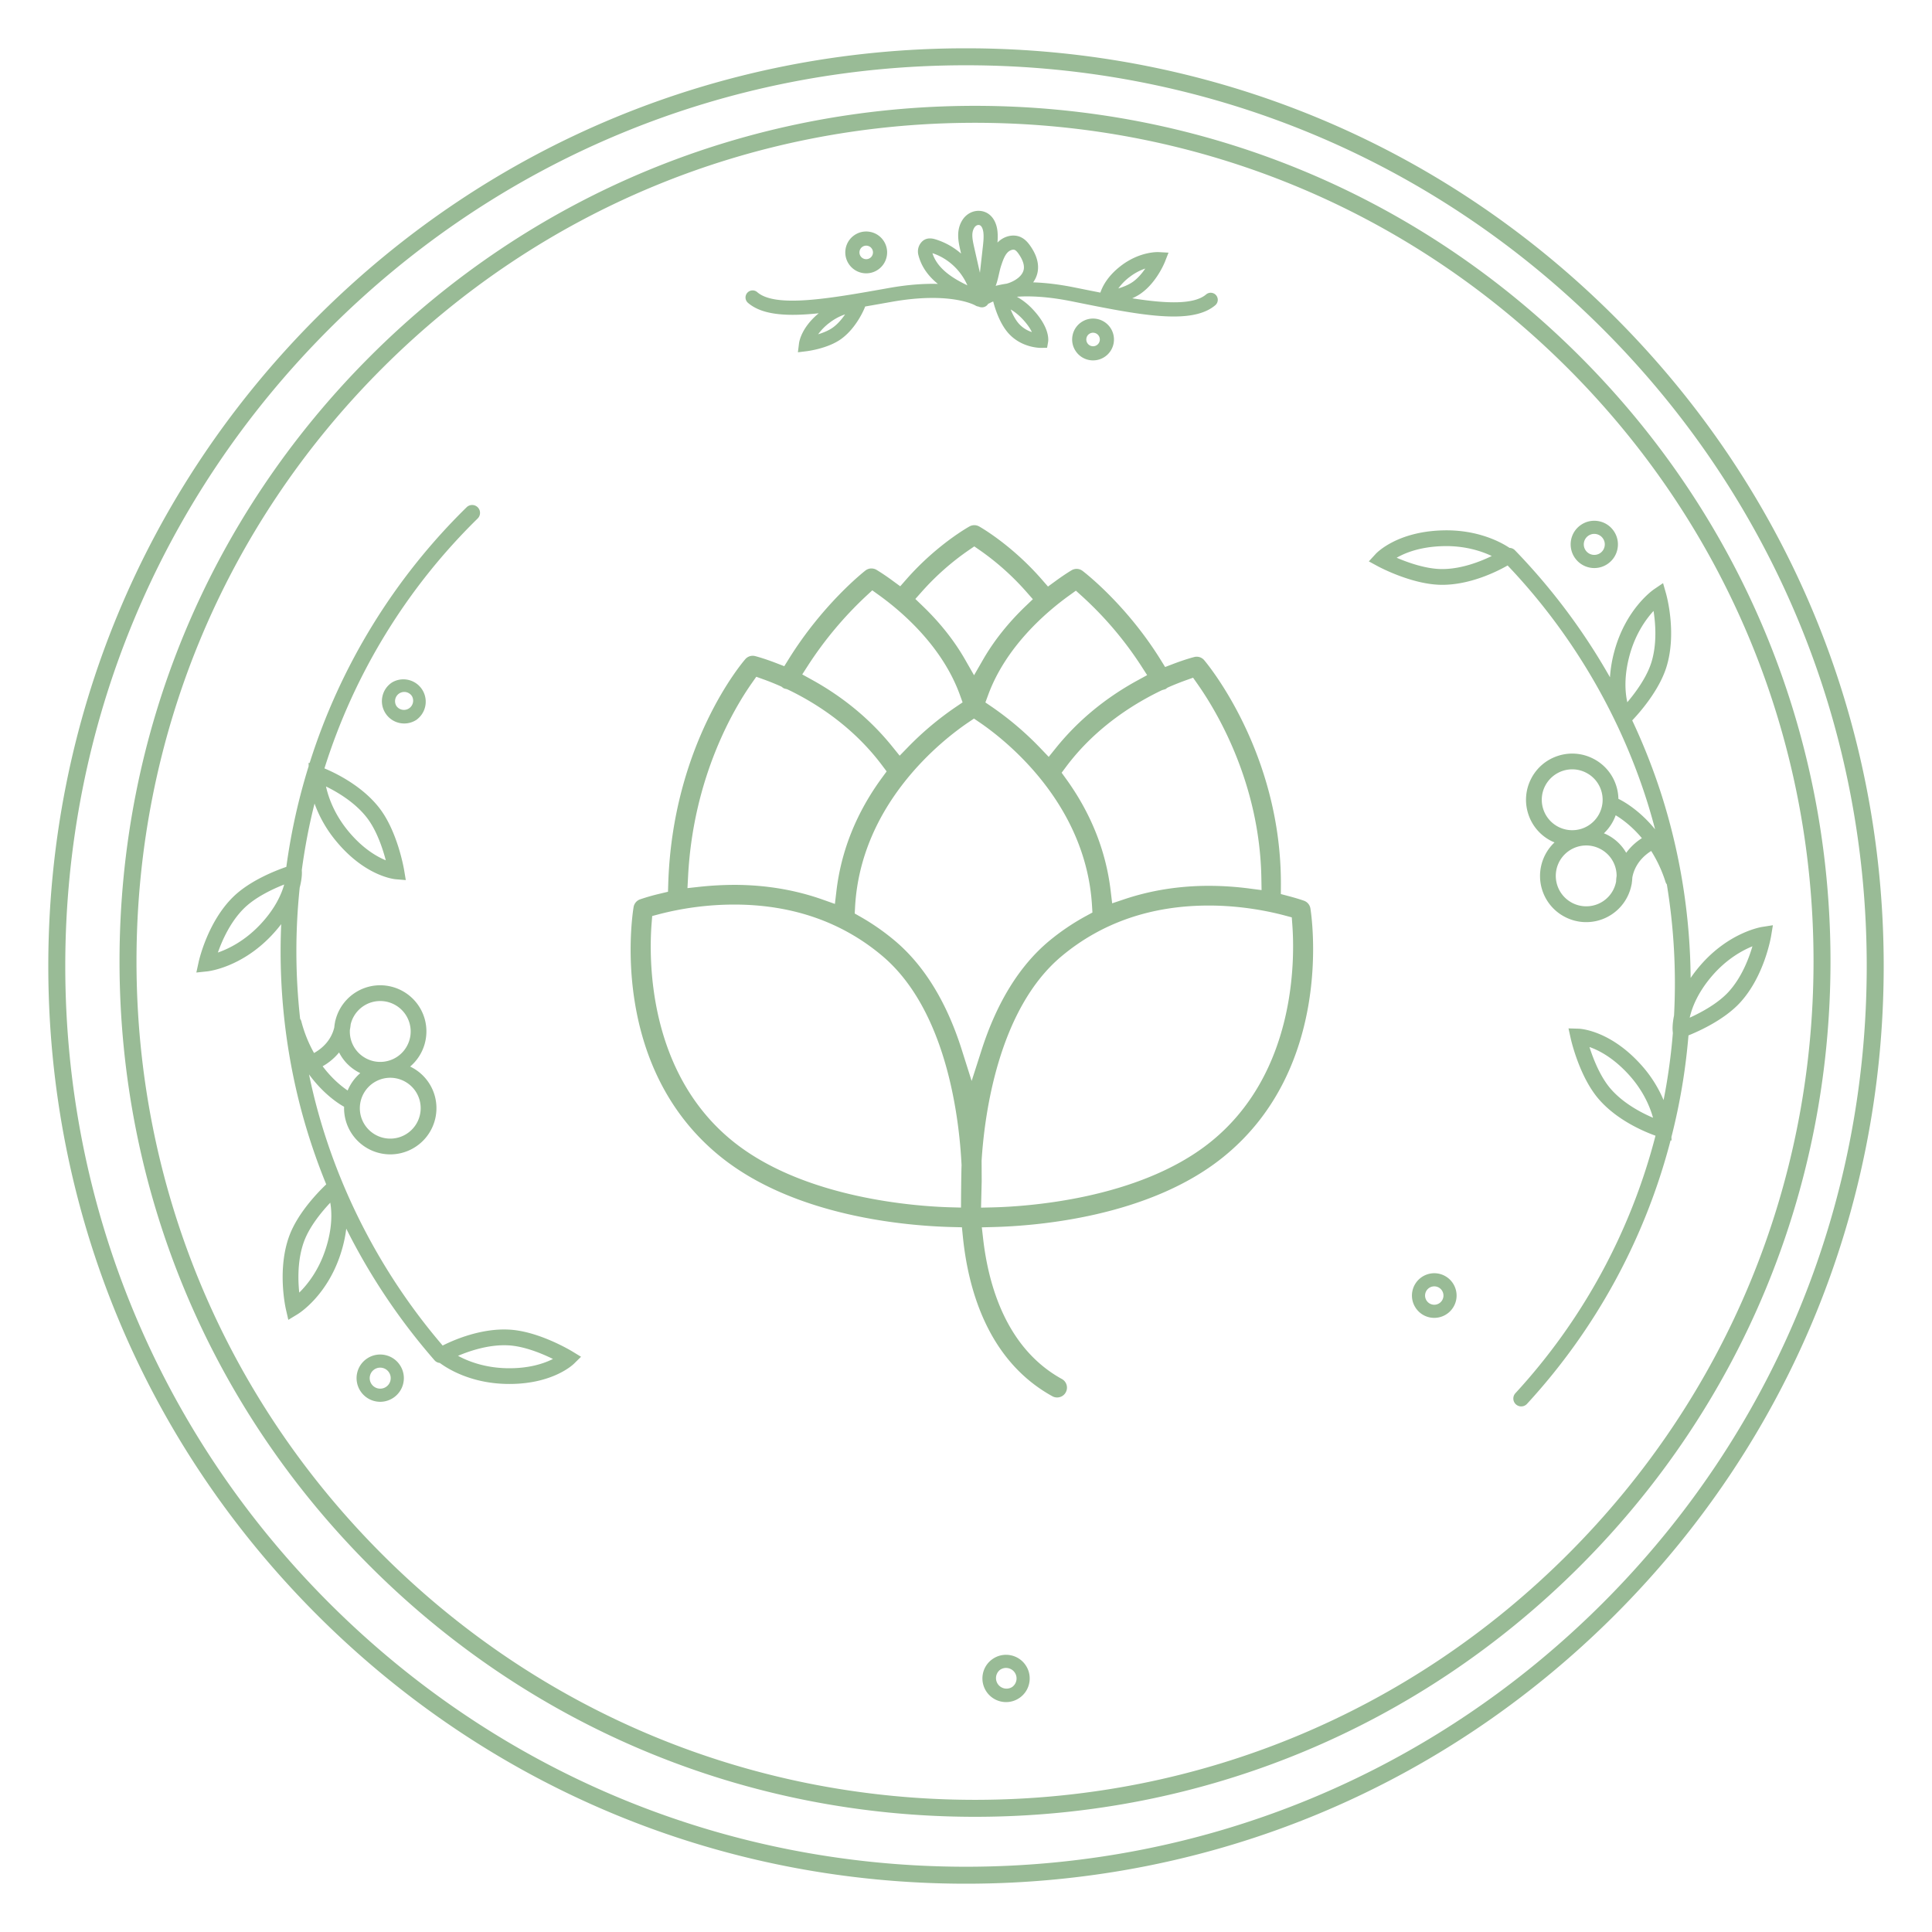 <svg data-bbox="5 5 190 190" viewBox="0 0 200 200" height="200" width="200" xmlns="http://www.w3.org/2000/svg" data-type="color">
    <g>
        <path d="M167.175 32.825C149.232 14.882 125.375 5 100 5s-49.232 9.882-67.175 27.825S5 74.625 5 100s9.882 49.232 27.825 67.175S74.625 195 100 195s49.232-9.882 67.175-27.825S195 125.375 195 100s-9.882-49.232-27.825-67.175zm-1.242 133.108c-17.612 17.611-41.027 27.31-65.933 27.31s-48.322-9.699-65.933-27.31C16.456 148.322 6.757 124.906 6.757 100s9.699-48.322 27.31-65.933C51.678 16.456 75.094 6.757 100 6.757s48.322 9.699 65.933 27.31c17.611 17.612 27.31 41.027 27.31 65.933s-9.699 48.322-27.31 65.933zm-2.38-129.038c-16.727-16.727-38.966-25.939-62.621-25.939s-45.894 9.212-62.621 25.939C21.585 53.621 12.373 75.86 12.373 99.515s9.212 45.894 25.938 62.621c16.727 16.727 38.966 25.939 62.621 25.939s45.894-9.212 62.621-25.939 25.939-38.966 25.939-62.621-9.212-45.894-25.939-62.62zm-1.242 123.999c-16.395 16.395-38.193 25.424-61.379 25.424s-44.984-9.029-61.379-25.424C23.158 144.499 14.13 122.701 14.13 99.515s9.029-44.984 25.424-61.379c16.395-16.395 38.193-25.424 61.379-25.424s44.984 9.029 61.379 25.424c16.395 16.395 25.424 38.193 25.424 61.379s-9.03 44.984-25.425 61.379zm20.101-64.939c-.14.022-3.477.58-6.428 4.019-.369.431-.69.853-.97 1.263a64.174 64.174 0 0 0-3.036-19.022 63.992 63.992 0 0 0-3.011-7.639c.722-.758 2.776-3.066 3.54-5.518 1.099-3.525.009-7.441-.038-7.606l-.309-1.086-.933.634c-.118.08-2.896 2.009-4.097 6.378a13.628 13.628 0 0 0-.467 2.733 64.857 64.857 0 0 0-9.837-13.148.809.809 0 0 0-.56-.246c-.838-.559-3.284-1.929-6.982-1.811-4.714.143-6.789 2.344-6.875 2.438l-.708.77.92.499c.144.078 3.571 1.916 6.64 1.928h.034c2.947 0 5.714-1.398 6.773-2.003 6.518 6.85 11.479 15.194 14.358 24.175.333 1.038.633 2.087.91 3.142-1.703-2.094-3.451-2.994-3.799-3.159a4.771 4.771 0 0 0-.247-1.421 4.747 4.747 0 0 0-2.403-2.76 4.747 4.747 0 0 0-3.651-.253 4.747 4.747 0 0 0-2.76 2.403 4.751 4.751 0 0 0-.253 3.651 4.747 4.747 0 0 0 2.403 2.76c.098.049.199.086.298.128a4.783 4.783 0 0 0-1.254 4.992 4.747 4.747 0 0 0 2.403 2.76 4.756 4.756 0 0 0 3.65.254 4.783 4.783 0 0 0 3.171-3.629.82.82 0 0 0 .032-.192c.027-.177.043-.356.05-.537.113-.656.52-1.857 1.955-2.76a13.734 13.734 0 0 1 1.483 3.204c.03.095.078.18.136.254.736 4.473.987 9.032.746 13.574-.193.934-.149 1.52-.144 1.575l.022.246a62.416 62.416 0 0 1-.67 5.358c-.09.529-.188 1.055-.291 1.58a13.013 13.013 0 0 0-2.454-3.792c-3.195-3.471-6.217-3.598-6.344-3.601l-1.045-.031.225 1.021c.035.16.889 3.954 2.89 6.281 1.887 2.195 4.689 3.376 5.892 3.807a62.376 62.376 0 0 1-14.502 26.656.815.815 0 1 0 1.2 1.104 64.003 64.003 0 0 0 14.864-27.285l.101.029-.014-.37a64.711 64.711 0 0 0 1.087-5.127c.304-1.788.526-3.587.678-5.391 1.133-.457 3.722-1.631 5.342-3.395 2.499-2.719 3.184-6.725 3.212-6.895l.184-1.114-1.117.175zm-13.71-28.145c.608-2.213 1.685-3.708 2.473-4.566.208 1.329.366 3.432-.225 5.328-.491 1.574-1.665 3.149-2.492 4.125-.226-1.014-.363-2.676.244-4.887zm-19.407-8.901h-.028c-1.653-.006-3.511-.669-4.685-1.172.893-.515 2.432-1.13 4.752-1.2 2.293-.069 4.039.52 5.092 1.021-1.205.585-3.154 1.351-5.131 1.351zm10.474 24.886a3.134 3.134 0 0 1 .166-2.406 3.162 3.162 0 0 1 2.823-1.748c.481 0 .958.111 1.401.332a3.132 3.132 0 0 1 1.583 1.819 3.153 3.153 0 0 1-1.985 3.988 3.154 3.154 0 0 1-3.988-1.985zm5.435 9.865a3.153 3.153 0 0 1-3.822-4.39 3.162 3.162 0 0 1 2.823-1.748c.481 0 .958.111 1.401.332a3.132 3.132 0 0 1 1.745 2.833 4.444 4.444 0 0 0-.051.558 3.13 3.13 0 0 1-2.096 2.415zm3.14-5.378a4.746 4.746 0 0 0-2.011-1.888c-.097-.048-.197-.088-.296-.13a4.817 4.817 0 0 0 1.217-1.867c.577.344 1.642 1.085 2.715 2.37a6.047 6.047 0 0 0-1.625 1.515zm-1.623 24.414c-1.078-1.254-1.793-3.092-2.181-4.309.974.338 2.446 1.099 4.018 2.806 1.554 1.689 2.251 3.394 2.562 4.517-1.237-.528-3.104-1.508-4.399-3.014zm12.21-10.011c-1.115 1.214-2.85 2.137-4.014 2.667.227-1.014.812-2.575 2.305-4.315 1.496-1.743 3.109-2.635 4.188-3.075-.377 1.288-1.13 3.254-2.479 4.723zM164.63 58.769a2.428 2.428 0 0 0 1.826-.417c.533-.378.887-.941.996-1.586a2.435 2.435 0 0 0-.417-1.826 2.427 2.427 0 0 0-1.586-.996 2.428 2.428 0 0 0-1.825.417 2.427 2.427 0 0 0-.996 1.586 2.45 2.45 0 0 0 2.002 2.822zm-.662-2.595c.049-.286.206-.537.443-.705.237-.168.525-.235.811-.185.286.049.537.206.705.443.168.237.234.525.185.811a1.083 1.083 0 0 1-.443.705 1.088 1.088 0 0 1-1.701-1.069zm-15.106 75.662a2.315 2.315 0 0 0-2.665 1.891 2.297 2.297 0 0 0 .394 1.724 2.295 2.295 0 0 0 1.886.974 2.314 2.314 0 0 0 2.277-1.924 2.315 2.315 0 0 0-1.892-2.665zm.551 2.438a.951.951 0 1 1-1.876-.318.951.951 0 0 1 1.876.318zm-96.687 3.368c-2.958-.167-5.81 1.096-6.902 1.648-6.155-7.178-10.678-15.766-13.088-24.885a60.786 60.786 0 0 1-.746-3.185c1.592 2.179 3.292 3.169 3.631 3.351-.015.472.04.954.173 1.432a4.79 4.79 0 0 0 4.608 3.498 4.783 4.783 0 0 0 4.604-6.065 4.77 4.77 0 0 0-2.547-3.025 4.785 4.785 0 0 0 1.509-4.92 4.787 4.787 0 0 0-5.889-3.322 4.784 4.784 0 0 0-3.354 3.458.812.812 0 0 0-.043.192 4.768 4.768 0 0 0-.077.534c-.147.649-.616 1.827-2.096 2.655a13.728 13.728 0 0 1-1.315-3.277.804.804 0 0 0-.123-.259 63.129 63.129 0 0 1-.044-13.597c.241-.922.227-1.511.225-1.565l-.009-.247c.24-1.783.553-3.558.946-5.317.117-.523.243-1.043.373-1.562a13.01 13.01 0 0 0 2.255 3.913c3.011 3.631 6.022 3.914 6.149 3.924l1.042.085-.172-1.032c-.027-.162-.683-3.994-2.561-6.423-1.771-2.29-4.508-3.614-5.688-4.106a62.375 62.375 0 0 1 15.861-25.871.814.814 0 1 0-1.142-1.164 64 64 0 0 0-16.254 26.48l-.099-.034-.005.37a64.903 64.903 0 0 0-1.351 5.064 63.995 63.995 0 0 0-.955 5.349c-1.155.397-3.801 1.436-5.511 3.114-2.636 2.586-3.527 6.552-3.564 6.719l-.241 1.103 1.123-.118c.142-.015 3.502-.4 6.627-3.681.391-.411.733-.816 1.035-1.211a64.172 64.172 0 0 0 2.048 19.155 63.985 63.985 0 0 0 2.612 7.785c-.76.72-2.931 2.918-3.821 5.327-1.28 3.464-.393 7.431-.355 7.598l.252 1.1.965-.586c.122-.074 2.996-1.857 4.421-6.158.327-.989.516-1.89.612-2.697a64.833 64.833 0 0 0 9.141 13.632.807.807 0 0 0 .544.271c.806.598 3.183 2.093 6.881 2.172l.329.003c4.489 0 6.575-1.996 6.663-2.082l.746-.733-.893-.545c-.139-.082-3.465-2.095-6.53-2.265zM37.985 84.653c1.008 1.304 1.627 3.17 1.952 4.406-.961-.395-2.401-1.234-3.865-3-1.465-1.767-2.073-3.506-2.325-4.644 1.209.592 3.023 1.666 4.238 3.238zM26.894 95.754c-1.582 1.662-3.238 2.47-4.339 2.853.446-1.269 1.3-3.196 2.718-4.588 1.177-1.154 2.957-1.987 4.146-2.455-.278 1.001-.943 2.529-2.525 4.19zm16.54 18.121a3.154 3.154 0 0 1-2.189 3.88 3.153 3.153 0 0 1-3.88-2.189 3.154 3.154 0 0 1 3.033-3.996c1.379 0 2.648.913 3.036 2.305zm-4.918-10.134a3.156 3.156 0 0 1 3.881 2.189c.226.811.123 1.66-.291 2.394a3.127 3.127 0 0 1-1.898 1.487 3.125 3.125 0 0 1-2.393-.291 3.13 3.13 0 0 1-1.594-2.926 4.53 4.53 0 0 0 .078-.542 3.146 3.146 0 0 1 2.217-2.311zm-3.414 5.209a4.743 4.743 0 0 0 2.195 2.139 4.807 4.807 0 0 0-1.308 1.798c-.558-.373-1.583-1.168-2.589-2.507a6.077 6.077 0 0 0 1.702-1.43zm-1.417 20.426c-.722 2.18-1.876 3.617-2.707 4.434-.14-1.335-.19-3.44.502-5.311.573-1.551 1.833-3.068 2.709-3.998.177 1.016.226 2.672-.504 4.875zm18.761 12.261c-2.295-.049-4.007-.728-5.032-1.282 1.238-.526 3.237-1.194 5.221-1.084 1.646.091 3.461.845 4.608 1.409-.927.467-2.498 1.007-4.797.957zm-12.553-1.358a2.434 2.434 0 0 0-1.845.322 2.43 2.43 0 0 0-1.077 1.532 2.45 2.45 0 0 0 2.388 2.981c1.12 0 2.133-.776 2.388-1.914a2.427 2.427 0 0 0-.322-1.844 2.43 2.43 0 0 0-1.532-1.077zm.527 2.624a1.087 1.087 0 1 1-2.122-.475 1.087 1.087 0 0 1 2.122.475zm.188-72.272c-.521.33-.882.845-1.017 1.447a2.296 2.296 0 0 0 .304 1.743 2.3 2.3 0 0 0 1.955 1.073c.433 0 .859-.123 1.234-.361a2.313 2.313 0 0 0-2.476-3.902zm2.041 1.441a.953.953 0 0 1-1.607 1.019.954.954 0 0 1 1.011-1.439c.248.057.46.205.596.42zm92.35 21.175c-.006-.002-.59-.216-1.597-.481l-.809-.213.005-.837c.099-13.728-7.609-22.984-7.938-23.372a1.017 1.017 0 0 0-1.027-.33c-.008.002-.844.206-2.191.718l-.83.316-.468-.755c-3.552-5.723-7.892-9.054-8.074-9.192a1.009 1.009 0 0 0-.617-.21h-.004c-.18 0-.358.049-.509.137-.005.003-.654.38-1.655 1.11l-.798.582-.649-.744c-3.115-3.571-6.341-5.403-6.478-5.479a1.03 1.03 0 0 0-.499-.131h-.002c-.171 0-.342.044-.493.128-.033.018-3.339 1.838-6.524 5.458l-.65.74-.795-.582a22.749 22.749 0 0 0-1.664-1.122 1.035 1.035 0 0 0-.517-.141h-.003c-.233 0-.445.074-.632.22-.177.138-4.381 3.451-7.922 9.142l-.471.757-.831-.321c-1.33-.513-2.186-.727-2.191-.728a1.066 1.066 0 0 0-.244-.031h-.002c-.292 0-.571.127-.765.349-.307.353-7.527 8.807-7.979 23.257l-.025.822-.801.192a21.677 21.677 0 0 0-2.101.599 1.022 1.022 0 0 0-.658.792c-.113.667-2.639 16.444 8.984 25.831 7.75 6.258 19.401 7.188 24.05 7.297l.953.023.095.947c.552 5.522 2.609 12.875 9.269 16.545.152.083.316.126.487.126h.002c.375 0 .718-.202.895-.528.131-.237.162-.513.086-.775a1.012 1.012 0 0 0-.487-.609c-5.728-3.157-7.595-9.645-8.153-14.531l-.134-1.17 1.177-.029c4.587-.118 16.083-1.054 23.743-7.189 11.623-9.303 9.204-25.126 9.095-25.796a1.022 1.022 0 0 0-.654-.792zm-35.458 27.385c-.036.822-.055 3.687-.059 4.376l-1.098-.029c-3.416-.095-15.135-.868-22.525-6.84-8.893-7.18-8.68-19.077-8.403-22.552l.06-.761.738-.195a31.094 31.094 0 0 1 7.73-.991h.061c5.973.012 11.115 1.799 15.283 5.31 6.752 5.691 7.992 17.069 8.213 21.682zm23.194-50.201l.772-.276.471.67c1.928 2.741 6.431 10.182 6.598 20.07l.021 1.248-1.239-.162a32.748 32.748 0 0 0-4.156-.28h-.062c-3.061 0-6.006.467-8.753 1.389l-1.257.421-.157-1.316c-.488-4.114-2.039-8.003-4.609-11.561l-.464-.642.475-.635c3.079-4.111 7.116-6.582 9.937-7.922l.13-.037c.079-.019.139-.039.159-.048l.039-.004.218-.158.119-.056a29.015 29.015 0 0 1 1.758-.701zm-5 .015c-3.315 1.814-6.142 4.153-8.402 6.951l-.77.954-.847-.886a32.32 32.32 0 0 0-5.015-4.275l-.693-.473.29-.788c1.847-5.022 6.038-8.592 8.372-10.273l.706-.509.646.583a36.767 36.767 0 0 1 6.104 7.187l.626.973-1.017.556zm-11.559-7.703c-1.802 1.727-3.284 3.589-4.405 5.533l-.937 1.626-.932-1.628c-1.119-1.956-2.6-3.824-4.399-5.551l-.747-.718.688-.775a26.976 26.976 0 0 1 4.802-4.249l.612-.419.61.422a27.02 27.02 0 0 1 4.772 4.27l.682.775-.746.714zm-7.224 10.438a32.098 32.098 0 0 0-4.972 4.177l-.847.871-.764-.945c-2.238-2.775-5.035-5.1-8.312-6.911l-1.009-.557.624-.969a38.446 38.446 0 0 1 5.979-7.136l.647-.6.716.515c2.331 1.68 6.516 5.25 8.348 10.293l.286.791-.696.471zm-7.64 7.321c-2.641 3.597-4.23 7.545-4.724 11.732l-.158 1.34-1.271-.45c-2.84-1.004-5.905-1.517-9.11-1.523a34.861 34.861 0 0 0-3.623.199l-1.26.138.067-1.266c.543-10.301 4.785-17.376 6.584-19.94l.473-.674.774.279c.539.194 1.129.431 1.707.686l.112.049.209.156c.076.042.168.07.364.111l.142.063c2.739 1.314 6.647 3.736 9.707 7.814l.48.639-.473.647zM89.06 94.896l-.58-.33.036-.666c.59-10.774 9.107-17.345 11.703-19.103l.606-.411.605.413c2.567 1.751 10.991 8.293 11.617 18.982l.041.683-.601.327a23.755 23.755 0 0 0-3.899 2.633c-3.042 2.542-5.387 6.33-6.97 11.258l-1.034 3.219-1.02-3.223c-1.56-4.933-3.889-8.73-6.921-11.287a23.918 23.918 0 0 0-3.583-2.495zm12.555 25.252c.28-4.515 1.648-15.616 8.279-21.16 4.166-3.482 9.294-5.246 15.242-5.246h.062c3.468.007 6.367.646 7.787 1.026l.74.197.056.763c.261 3.477.419 15.376-8.496 22.515-7.438 5.956-19.178 6.67-22.599 6.747l-1.129.025.068-2.724-.01-2.143zM82.065 32.59c.827 0 1.727-.058 2.69-.159-1.786 1.467-2.02 2.937-2.041 3.107l-.115.931.931-.115c.087-.011 2.155-.276 3.512-1.238 1.631-1.156 2.445-3.189 2.478-3.275l.044-.112c.868-.149 1.763-.309 2.686-.473 6.156-1.099 8.678.341 8.736.375.096.06.201.092.307.104a.862.862 0 0 0 .357.081.753.753 0 0 0 .644-.361l.007-.014a.756.756 0 0 0 .183-.079c.005-.003.105-.062.309-.144l.025-.007c.133.53.595 2.142 1.507 3.21 1.314 1.539 3.191 1.592 3.442 1.592h.025l.603-.013.103-.593c.04-.232.158-1.479-1.494-3.286a6.921 6.921 0 0 0-1.736-1.401c1.336-.097 3.2-.028 5.696.476 4.142.837 7.762 1.568 10.53 1.568 1.851 0 3.321-.327 4.312-1.168a.732.732 0 1 0-.948-1.116c-1.265 1.073-4.133.952-7.648.401.316-.143.626-.31.906-.508 1.631-1.156 2.445-3.189 2.478-3.275l.371-.943-1.012-.056c-.076-.005-1.934-.089-3.887 1.397-1.406 1.069-1.948 2.169-2.155 2.795-.871-.169-1.761-.349-2.658-.53-1.679-.339-3.103-.493-4.3-.531.232-.329.391-.688.462-1.068.157-.845-.095-1.751-.75-2.693-.222-.319-.537-.713-1.017-.928-.759-.341-1.732-.105-2.39.57.03-.372.041-.753.002-1.147-.123-1.237-.82-2.054-1.819-2.133-.7-.054-1.387.297-1.793.917-.706 1.079-.434 2.282-.236 3.161l.078.343a7.249 7.249 0 0 0-2.695-1.489c-.668-.196-1.181-.042-1.524.459-.233.339-.305.77-.199 1.183.323 1.259 1.069 2.216 2.018 2.985-1.362-.039-3.048.061-5.098.428-6.03 1.076-11.725 2.093-13.618.411a.733.733 0 0 0-.973 1.095c1.039.918 2.634 1.266 4.664 1.266zm4.131 1.332c-.436.309-.995.529-1.502.682a5.528 5.528 0 0 1 1.186-1.199 5.628 5.628 0 0 1 1.604-.862c-.333.491-.769 1.011-1.288 1.379zm30.758-5.261a5.628 5.628 0 0 1 1.604-.862c-.332.491-.768 1.012-1.287 1.379-.436.309-.995.529-1.502.682a5.52 5.52 0 0 1 1.185-1.199zm-11.029 4.447c.463.506.736.935.897 1.269a3.05 3.05 0 0 1-1.383-.907c-.347-.406-.617-.943-.815-1.434.383.222.832.559 1.301 1.072zm-2.512-4.737c.07-.311.136-.605.234-.896.164-.486.334-.989.638-1.32.174-.19.422-.308.617-.308a.35.35 0 0 1 .148.029c.151.067.3.264.414.428.291.419.617 1.034.513 1.59-.129.692-.905 1.186-1.589 1.418-.059.02-.123.034-.183.053-.44.064-.815.144-1.133.228.16-.425.253-.829.341-1.222zm-2.539-4.823c.105-.161.27-.26.425-.26l.028.001c.38.03.464.687.477.818.047.478-.011 1.001-.068 1.506l-.294 2.626-.601-2.655c-.195-.864-.307-1.516.033-2.036zm-4.348 2.662c1.61.522 2.948 1.78 3.617 3.328-1.631-.777-3.129-1.779-3.617-3.328zm-7.219 2.053a2.148 2.148 0 0 0 1.615-.369 2.15 2.15 0 0 0 .881-1.402 2.148 2.148 0 0 0-.369-1.615 2.15 2.15 0 0 0-1.402-.881 2.148 2.148 0 0 0-1.615.369 2.15 2.15 0 0 0-.881 1.402c-.097.57.034 1.143.369 1.615a2.15 2.15 0 0 0 1.402.881zm-.327-2.25a.693.693 0 0 1 .285-.454.693.693 0 0 1 .522-.119.693.693 0 0 1 .454.285.692.692 0 0 1 .119.522.693.693 0 0 1-.285.454.689.689 0 0 1-.522.119.693.693 0 0 1-.454-.285.693.693 0 0 1-.119-.522zm22.921 7.366a2.152 2.152 0 0 0-.881 1.402c-.097.57.034 1.143.369 1.614a2.154 2.154 0 0 0 1.769.912c.445 0 .877-.137 1.248-.4a2.15 2.15 0 0 0 .881-1.402 2.167 2.167 0 0 0-1.771-2.496 2.153 2.153 0 0 0-1.615.37zm1.943 1.882a.693.693 0 0 1-.285.454.692.692 0 0 1-.522.119.693.693 0 0 1-.454-.285.692.692 0 0 1-.119-.522.696.696 0 0 1 .807-.573.7.7 0 0 1 .573.807zm-9.289 136.079a2.431 2.431 0 0 0-1.825.417 2.427 2.427 0 0 0-.996 1.586 2.45 2.45 0 0 0 2.418 2.857c.503 0 .993-.155 1.411-.452.533-.378.887-.941.996-1.586a2.435 2.435 0 0 0-.417-1.826 2.436 2.436 0 0 0-1.587-.996zm.663 2.594a1.083 1.083 0 0 1-.443.705 1.089 1.089 0 0 1-1.258-1.774c.236-.168.525-.235.811-.185.286.049.537.206.705.443.168.237.234.525.185.811z" fill="#99BB96" data-color="1"/>
    </g>
</svg>
